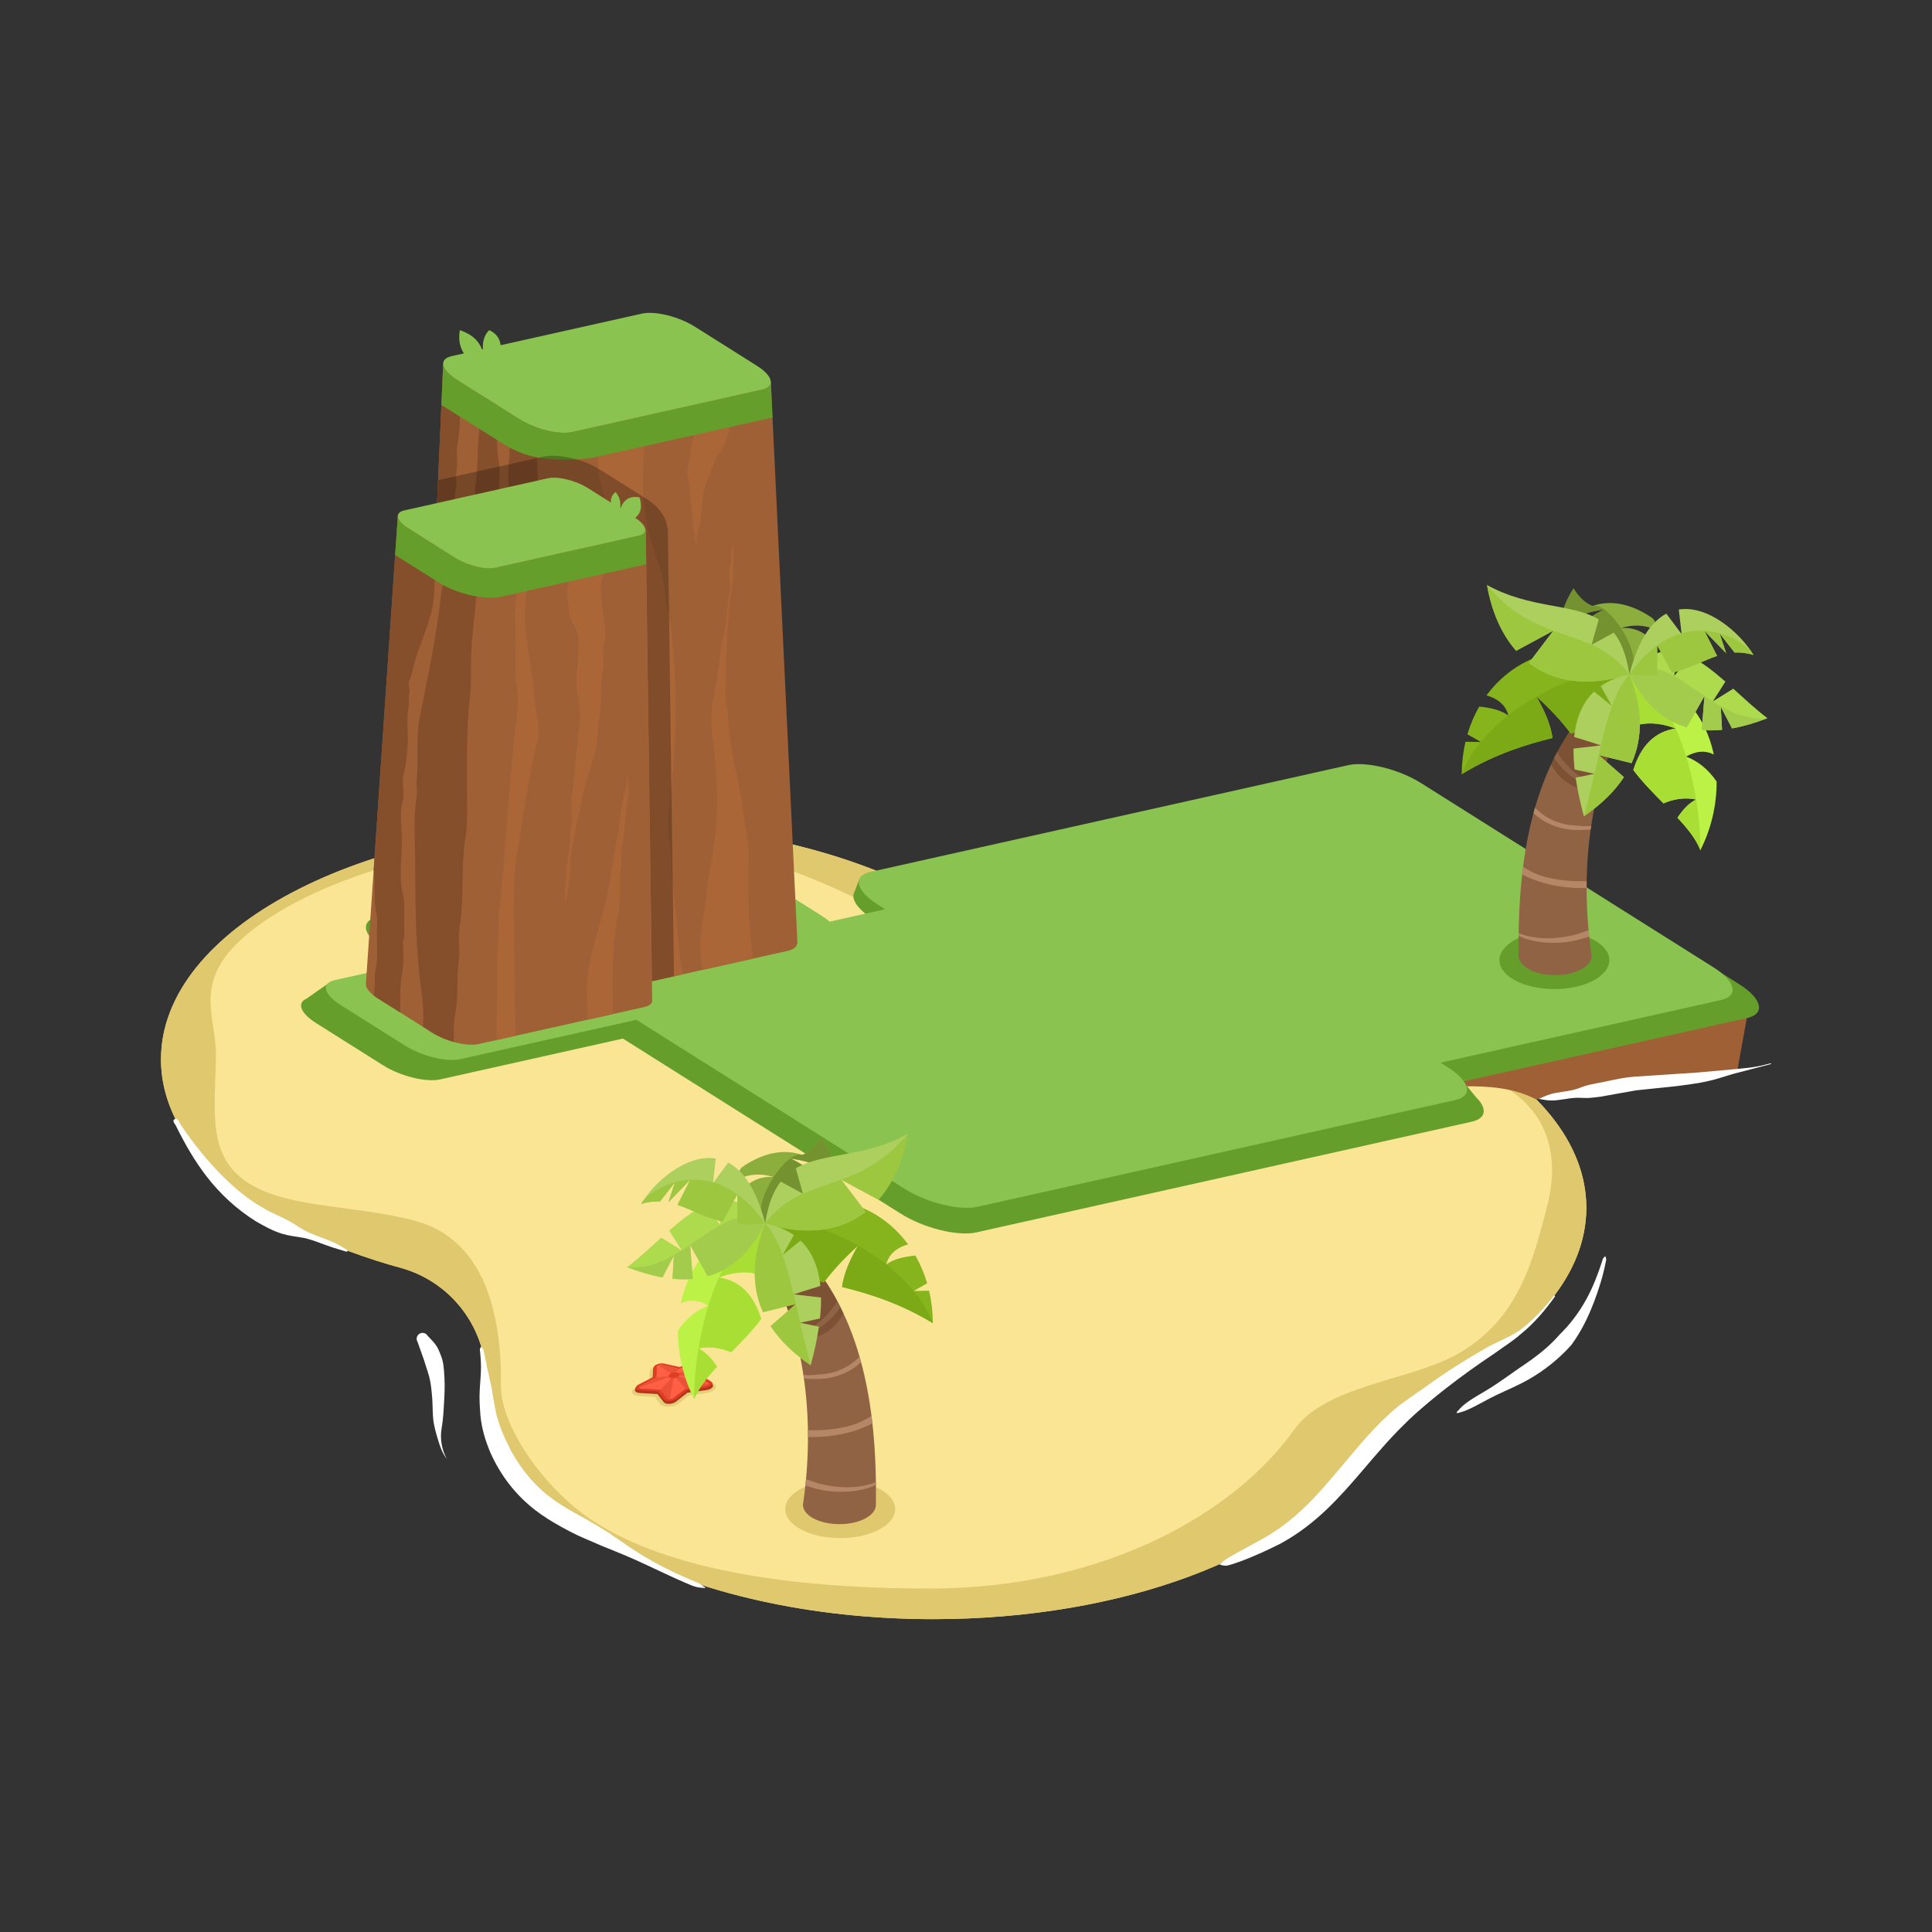 <?xml version="1.0" encoding="UTF-8" standalone="no"?><!DOCTYPE svg PUBLIC "-//W3C//DTD SVG 1.1//EN" "http://www.w3.org/Graphics/SVG/1.1/DTD/svg11.dtd"><svg width="100%" height="100%" viewBox="0 0 300 300" version="1.1" xmlns="http://www.w3.org/2000/svg" xmlns:xlink="http://www.w3.org/1999/xlink" xml:space="preserve" xmlns:serif="http://www.serif.com/" style="fill-rule:evenodd;clip-rule:evenodd;stroke-linejoin:round;stroke-miterlimit:2;"><rect x="0" y="0" width="300" height="300" fill="#333333" stroke="none"/><g id="_250" serif:id="250"><g id="_5" serif:id="5"><g><path d="M75.491,214.507c0.096,-8.139 -5.262,-15.338 -13.087,-17.583c-22.227,-6.049 -37.404,-18.313 -37.404,-32.433c-0,-20.212 31.101,-36.621 69.409,-36.621c23.145,-0 43.66,5.99 56.273,15.19c7.113,5.21 15.722,7.976 24.539,7.882c0.563,-0.01 1.128,-0.013 1.695,-0.013c38.308,-0 69.409,16.409 69.409,36.621c-0,10.071 -7.722,19.198 -20.208,25.821c-6.507,3.445 -12.128,8.351 -16.421,14.333c-9.828,13.891 -35.156,23.717 -64.799,23.717c-38.307,-0 -69.408,-16.41 -69.408,-36.622c-0,-0.097 0,-0.194 0.002,-0.292Z" style="fill:#f9e594;"/><path d="M75.491,214.507c0.096,-8.139 -5.262,-15.338 -13.087,-17.583c-22.227,-6.049 -37.404,-18.313 -37.404,-32.433c-0,-20.212 31.101,-36.621 69.409,-36.621c23.145,-0 43.66,5.99 56.273,15.19c7.113,5.21 15.722,7.976 24.539,7.882c0.563,-0.01 1.128,-0.013 1.695,-0.013c38.308,-0 69.409,16.409 69.409,36.621c-0,10.071 -7.722,19.198 -20.208,25.821c-6.507,3.445 -12.128,8.351 -16.421,14.333c-9.828,13.891 -35.156,23.717 -64.799,23.717c-38.307,-0 -69.408,-16.41 -69.408,-36.622c-0,-0.097 0,-0.194 0.002,-0.292Zm2.287,0.459c-0.001,0.067 -0.002,0.134 -0.002,0.201c0,6.311 6.473,15.392 13.048,20.124c11.814,8.501 32.059,11.38 53.551,11.38c27.238,-0 47.544,-11.904 56.575,-24.668c0.008,-0.011 0.016,-0.023 0.024,-0.034c4.847,-6.752 17.504,-7.556 24.846,-11.443c10.097,-5.356 12.269,-15.106 14.36,-22.976c1.653,-6.219 1.241,-13.281 -5.334,-18.012c-11.814,-8.502 -36.438,-12.465 -57.93,-12.465c-0.53,-0 -1.058,0.003 -1.585,0.013c-0.015,-0 -0.03,0 -0.045,0c-10.144,0.108 -20.051,-3.074 -28.225,-9.062c-11.79,-8.599 -31.292,-18.142 -52.928,-18.142c-21.492,-0 -42.441,5.308 -54.165,13.934c-10.799,7.945 -6.361,13.717 -6.436,20.028c-0.092,7.693 -1.323,14.61 3.702,18.882c5.989,5.09 17.301,4.141 27.426,6.897c0.027,0.007 0.054,0.015 0.081,0.022c10.485,3.008 13.165,14.395 13.037,25.302l-0,0.019Z" style="fill:#dfc86d;"/></g><g><path d="M109.425,213.964l0.721,-1.352c0.166,-0.313 0.006,-0.608 -0.42,-0.771c-0.425,-0.163 -1.048,-0.167 -1.624,-0.011l-2.491,0.675l-2.148,-0.476c-0.497,-0.11 -1.139,-0.051 -1.673,0.153c-0.535,0.204 -0.878,0.521 -0.895,0.827l-0.074,1.324l-2.049,1.058c-0.474,0.245 -0.71,0.576 -0.614,0.865c0.095,0.289 0.505,0.489 1.071,0.522l2.445,0.144l0.882,1.129c0.204,0.262 0.7,0.408 1.293,0.383c0.593,-0.026 1.19,-0.219 1.557,-0.505l1.585,-1.235l2.594,-0.36c0.601,-0.083 1.142,-0.324 1.414,-0.629c0.272,-0.305 0.23,-0.624 -0.109,-0.834l-1.465,-0.907Zm0.013,1.531l-3.025,0.419c-0.175,0.024 -0.339,0.087 -0.446,0.17l-1.848,1.44l-1.028,-1.316c-0.06,-0.077 -0.19,-0.126 -0.355,-0.136l-2.85,-0.167l2.389,-1.234c0.138,-0.071 0.221,-0.164 0.226,-0.254l0.087,-1.543l2.505,0.554c0.145,0.032 0.326,0.025 0.495,-0.021l2.903,-0.787l-0.841,1.576c-0.048,0.092 -0.019,0.18 0.08,0.241l1.708,1.058Zm-4.352,-2.806c-0.007,0.005 -0.013,0.01 -0.019,0.015l-0.002,-0.001c0.007,-0.005 0.014,-0.009 0.021,-0.014Z" style="fill:#e5d079;"/><path d="M101.424,212.638c-0.006,0.021 -0.009,0.042 -0.01,0.062c-0,0 -0.084,1.497 -0.084,1.497l-2.594,1.199l-0.124,0.386l-0.001,0.002c-0.019,0.06 -0.02,0.12 -0.001,0.178c0.062,0.189 0.332,0.321 0.703,0.343l2.765,0.162l0.997,1.277c0.134,0.172 0.46,0.268 0.849,0.251c0.39,-0.017 0.782,-0.144 1.023,-0.331l1.792,-1.397l2.933,-0.407c0.394,-0.055 0.75,-0.213 0.929,-0.413c0.095,-0.107 0.132,-0.218 0.111,-0.318c-0.006,-0.019 -0.012,-0.038 -0.019,-0.057l-0.116,-0.354l-1.705,-0.844l0.816,-1.529c0.044,-0.083 0.053,-0.165 0.029,-0.24c-0.002,-0.006 -0.124,-0.348 -0.124,-0.348l-4.064,0.838l-4.036,-0.29l-0.069,0.333Z" style="fill:#b6341e;"/><path d="M109.582,212.02c0.107,-0.201 0.003,-0.391 -0.27,-0.495c-0.274,-0.105 -0.674,-0.108 -1.045,-0.007c0,-0 -2.756,0.746 -2.756,0.746l-2.378,-0.526c-0.32,-0.071 -0.732,-0.033 -1.075,0.098c-0.344,0.131 -0.565,0.335 -0.576,0.532c0,0 -0.082,1.465 -0.082,1.465l-2.268,1.171c-0.304,0.157 -0.456,0.371 -0.395,0.556c0.062,0.186 0.326,0.315 0.689,0.336c0,0 2.706,0.159 2.706,0.159l0.976,1.25c0.132,0.168 0.45,0.262 0.832,0.246c0.381,-0.017 0.765,-0.141 1.001,-0.325c-0,0 1.754,-1.367 1.754,-1.367l2.871,-0.398c0.386,-0.054 0.735,-0.209 0.909,-0.404c0.175,-0.196 0.148,-0.402 -0.07,-0.537c-0,0 -1.622,-1.004 -1.622,-1.004l0.799,-1.496Zm-0.501,-0.012l-0.867,1.624l1.761,1.09c0.11,0.068 0.124,0.173 0.035,0.272c-0.088,0.099 -0.265,0.178 -0.461,0.205l-3.117,0.432l-1.904,1.484c-0.12,0.094 -0.314,0.157 -0.508,0.165c-0.193,0.008 -0.355,-0.039 -0.421,-0.125l-1.06,-1.357l-2.938,-0.172c-0.184,-0.011 -0.318,-0.076 -0.349,-0.17c-0.031,-0.094 0.046,-0.203 0.2,-0.282l2.462,-1.271l0.089,-1.591c0.006,-0.1 0.118,-0.203 0.292,-0.27c0.174,-0.066 0.384,-0.085 0.546,-0.05l2.581,0.572l2.992,-0.811c0.188,-0.051 0.391,-0.049 0.53,0.004c0.139,0.053 0.191,0.149 0.137,0.251Z" style="fill:#df3e22;"/><path d="M109.081,212.008c0.054,-0.102 0.002,-0.198 -0.137,-0.251c-0.139,-0.053 -0.342,-0.055 -0.53,-0.004l-2.992,0.811l-2.581,-0.572c-0.162,-0.035 -0.372,-0.016 -0.546,0.05c-0.174,0.067 -0.286,0.17 -0.292,0.27l-0.089,1.591l-2.462,1.271c-0.154,0.079 -0.231,0.188 -0.2,0.282c0.031,0.094 0.165,0.159 0.349,0.17l2.938,0.172l1.06,1.357c0.066,0.086 0.228,0.133 0.421,0.125c0.194,-0.008 0.388,-0.071 0.508,-0.165l1.904,-1.484l3.117,-0.432c0.196,-0.027 0.373,-0.106 0.461,-0.205c0.089,-0.099 0.075,-0.204 -0.035,-0.272l-1.761,-1.09l0.867,-1.624Z" style="fill:#ff6045;"/><path d="M108.214,213.632l0.867,-1.624c0.054,-0.102 0.002,-0.198 -0.137,-0.251l-4.287,1.806l3.557,0.069Zm-3.557,-0.069l0.765,-0.999l-2.581,-0.572c-0.162,-0.035 -0.372,-0.016 -0.546,0.05l2.362,1.521Zm-0,0l-2.743,0.34l-2.462,1.271c-0.154,0.079 -0.231,0.188 -0.2,0.282l5.405,-1.893Zm-0,0l-2.118,2.235l1.06,1.357c0.066,0.086 0.228,0.133 0.421,0.125l0.637,-3.717Zm-0,0l1.775,2.068l3.117,-0.432c0.196,-0.027 0.373,-0.106 0.461,-0.205l-5.353,-1.431Z" style="fill:#eb5137;"/><path d="M105.279,213.17c-0.333,-0.127 -0.872,-0.06 -1.204,0.149c-0.331,0.209 -0.33,0.482 0.003,0.609c0.333,0.128 0.872,0.061 1.204,-0.148c0.331,-0.209 0.33,-0.482 -0.003,-0.61Z" style="fill:#df3e22;"/></g><g><path d="M238.514,170.708l31.255,-4.438l1.467,-8.162l-0.489,-1.128l-46.3,11.246l2.746,0.451c3.964,-0.038 7.851,0.215 11.321,2.031Z" style="fill:#9f6036;"/><path d="M230.036,171.407c0.772,1.295 0.302,2.365 -1.512,2.771l-76.91,17.185c-2.907,0.649 -8.17,-0.653 -11.745,-2.906l-43.146,-27.187l-28.372,6.34c-2.196,0.49 -6.172,-0.493 -8.873,-2.195l-10.398,-6.553c-2.082,-1.312 -2.803,-2.67 -2.019,-3.448c0.135,-0.134 0.314,-0.25 0.538,-0.346l3.195,-2.241l1.828,1.067l12.758,-2.851l-5.477,-3.451c-2.883,-1.817 -3.795,-3.701 -2.516,-4.703c0.102,-0.079 0.216,-0.153 0.345,-0.221l2.963,-1.897l0.978,0.896l39.267,-8.774c2.907,-0.65 8.17,0.652 11.745,2.905l13.766,8.674c0.529,0.334 0.992,0.67 1.387,1.002l8.934,-1.996l-1.182,-0.745c-2.551,-1.607 -3.558,-3.267 -2.87,-4.322l0.75,-1.969l1.409,0.92l76.409,-17.072c2.907,-0.65 8.17,0.652 11.746,2.905l47.028,29.634c3.575,2.253 4.118,4.609 1.211,5.259l-45.143,10.086l0.761,0.479l0.718,-0.215l1.593,1.939c0.358,0.353 0.637,0.699 0.834,1.03Z" style="fill:#669e2c;"/><path d="M98.82,158.353l-27.376,6.117c-2.119,0.474 -5.955,-0.475 -8.561,-2.117l-10.033,-6.323c-2.606,-1.642 -3.002,-3.36 -0.883,-3.833l16.61,-3.711l-5.284,-3.33c-3.45,-2.174 -3.974,-4.448 -1.169,-5.075l40.765,-9.108c2.804,-0.627 7.882,0.629 11.332,2.803l13.282,8.37c0.511,0.322 0.958,0.646 1.339,0.966l8.62,-1.926l-1.141,-0.718c-3.45,-2.174 -3.973,-4.448 -1.169,-5.075l74.209,-16.581c2.804,-0.626 7.882,0.63 11.332,2.804l45.376,28.592c3.45,2.174 3.974,4.448 1.169,5.075l-43.557,9.732l1.14,0.718c3.45,2.174 3.974,4.448 1.169,5.075l-74.208,16.581c-2.805,0.626 -7.883,-0.63 -11.332,-2.804l-41.63,-26.232Z" style="fill:#8bc350;"/></g><g><ellipse cx="241.364" cy="149.086" rx="8.534" ry="4.503" style="fill:#669e2c;"/><g><path d="M235.821,148.436c-0.241,-16.312 2.519,-30.849 12.932,-40.865l4.174,2.36c-5.583,11.095 -7.84,23.647 -5.846,38.057c0.042,0.146 0.063,0.296 0.063,0.448c0,1.648 -2.536,2.987 -5.661,2.987c-3.125,-0 -5.662,-1.339 -5.662,-2.987Z" style="fill:#906344;"/><path d="M246.376,136.841c-0.006,0.348 -0.009,0.698 -0.009,1.048c-1.083,0.036 -2.199,-0.012 -3.266,-0.134c-2.331,-0.264 -4.672,-0.877 -6.739,-1.986c0.044,-0.392 0.091,-0.782 0.14,-1.171c0.703,0.469 1.456,0.871 2.265,1.187c1.475,0.577 3.115,0.823 4.682,0.975c0.688,0.067 1.367,0.069 2.057,0.072c0.292,0.002 0.583,0.013 0.87,0.009Z" style="fill:#b58767;"/><path d="M248.318,122.169c-0.043,0.167 -0.086,0.334 -0.127,0.502c-0.673,-0.177 -1.334,-0.405 -1.926,-0.72c-1.086,-0.577 -2.112,-1.212 -3.036,-2.024c-0.747,-0.656 -1.362,-1.411 -1.894,-2.221c0.152,-0.305 0.308,-0.607 0.468,-0.906c1.016,1.66 2.373,3.092 4.108,4.15c0.719,0.438 1.54,1.01 2.407,1.219Z" style="fill:#b58767;"/><path d="M250.449,115.52c-0.123,0.318 -0.243,0.638 -0.361,0.959c-0.332,-0.089 -0.659,-0.194 -0.982,-0.312c-1.968,-0.724 -3.548,-2.015 -4.635,-3.659c0.205,-0.285 0.414,-0.567 0.628,-0.847c0.794,1.015 1.778,1.86 2.858,2.595c0.709,0.483 1.648,1.062 2.492,1.264Z" style="fill:#b58767;"/><path d="M247.081,128.243c-0.028,0.182 -0.055,0.365 -0.08,0.547c-0.516,0.081 -1.06,0.077 -1.466,0.085c-0.223,0.004 -0.945,0.01 -1.247,-0.007c-2.21,-0.121 -4.539,-1.043 -6.168,-2.605c0.077,-0.287 0.157,-0.573 0.24,-0.858c1.531,1.633 3.776,2.641 6.011,2.759c0.732,0.038 1.799,0.223 2.71,0.079Z" style="fill:#b58767;"/><path d="M246.672,144.44c0.03,0.329 0.063,0.658 0.098,0.988c-1.209,0.397 -2.429,0.733 -3.702,0.879c-1.99,0.227 -4.25,0.079 -6.171,-0.534c-0.364,-0.116 -0.726,-0.276 -1.084,-0.457c0.001,-0.137 0.003,-0.275 0.005,-0.412c2.647,1.038 5.641,0.963 8.377,0.324c0.748,-0.174 1.445,-0.4 2.163,-0.671c0.1,-0.038 0.206,-0.076 0.314,-0.117Z" style="fill:#b58767;"/><path d="M240.852,118.703c1.929,-4.127 4.509,-7.869 7.901,-11.132l4.174,2.36c-2.09,4.153 -3.714,8.511 -4.823,13.094c-3.259,-0.245 -5.839,-1.622 -7.252,-4.322Z" style="fill:#6b4124;fill-opacity:0.5;"/></g><g><g><path d="M266.116,117.17c-1.344,-6.441 -5.757,-11.691 -13.105,-12.436c-2.386,3.648 -2.781,6.804 -2.054,9.626c2.807,-2.414 5.937,-2.474 9.246,-1.237c-3.331,0.493 -5.442,2.76 -6.578,6.446c1.375,1.835 3.057,3.539 4.682,5.179c1.654,-0.716 3.339,-0.953 5.064,-0.604c-1.111,0.563 -2.054,1.562 -2.892,2.837c1.586,1.693 2.915,3.348 3.552,5.043c1.714,-3.37 2.549,-7.088 2.524,-10.668c-1.373,-2.004 -2.978,-3.198 -4.731,-3.874c1.557,-0.888 2.988,-0.992 4.292,-0.312Z" style="fill:#bcf146;"/><path d="M263.371,124.144c-1.111,0.563 -2.054,1.562 -2.892,2.837c1.586,1.693 2.915,3.348 3.552,5.043c0.02,-2.34 -0.198,-5.066 -0.66,-7.88Zm0,-0c-0.616,-3.754 -1.667,-7.665 -3.168,-11.021c-3.331,0.493 -5.442,2.76 -6.578,6.446c1.375,1.835 3.057,3.539 4.682,5.179c1.654,-0.716 3.339,-0.953 5.064,-0.604Zm-3.168,-11.021c-1.766,-3.946 -4.154,-7.127 -7.192,-8.389c-2.386,3.648 -2.781,6.804 -2.054,9.626c2.807,-2.414 5.937,-2.474 9.246,-1.237Z" style="fill:#a9de35;"/></g><g><path d="M241.082,114.59c-3.988,1.004 -8.79,2.406 -14.111,5.626c0.018,-1.786 0.223,-3.467 0.588,-5.035l2.387,0.034l-2.085,-1.188c0.458,-1.564 1.078,-3.004 1.83,-4.311c1.752,0.177 3.351,0.532 4.53,1.378c-0.507,-1.904 -1.979,-2.685 -3.395,-3.119c5.452,-7.415 15.494,-9.336 22.185,-3.241c-0.17,6.489 -3.572,7.77 -9.109,9.158c-1.556,-2.076 -3.354,-3.96 -5.311,-5.716c1.158,2.037 2.152,4.124 2.491,6.414Z" style="fill:#85b41c;"/><path d="M238.591,108.176c1.158,2.037 2.152,4.124 2.491,6.414c-3.988,1.004 -8.79,2.406 -14.111,5.626c1.847,-4.924 6.569,-9.179 11.62,-12.04Zm5.311,5.716c-1.556,-2.076 -3.354,-3.96 -5.311,-5.716c5.524,-3.129 11.441,-4.592 14.42,-3.442c-0.17,6.489 -3.572,7.77 -9.109,9.158Z" style="fill:#7ca916;"/></g><g><path d="M242.407,98.046c-0.249,-2.221 0.488,-4.442 1.93,-6.662c0.751,1.202 1.647,2.214 2.932,2.715c2.55,-0.92 5.772,-0.534 9.215,1.808c0.533,0.362 0.7,1.041 0.603,1.881c-1.747,-0.783 -3.537,-0.835 -5.364,-0.264c1.792,-0.139 3.443,0.427 4.887,2.026c-0.731,1.846 -2.158,3.915 -3.599,5.184c-4.744,-0.705 -8.796,-2.492 -10.041,-4.438c1.696,-2.759 3.752,-4.638 6.162,-5.653c-2.697,0.364 -5.189,1.075 -6.725,3.403Z" style="fill:#8bae3d;"/><path d="M249.132,94.643c2.721,1.977 6.03,8.197 3.879,10.091c-4.744,-0.705 -8.796,-2.492 -10.041,-4.438c1.696,-2.759 3.752,-4.638 6.162,-5.653Zm-6.725,3.403c-0.249,-2.221 0.488,-4.442 1.93,-6.662c0.751,1.202 1.647,2.214 2.932,2.715c0.517,-0.186 1.171,0.042 1.863,0.544c-2.697,0.364 -5.189,1.075 -6.725,3.403Z" style="fill:#749230;"/></g><g><path d="M250.601,98.235c1.13,1.462 1.959,3.521 2.41,6.499c-6.798,2.079 -11.95,1.031 -15.598,-1.804l3.79,-4.996l-5.776,3.12c-2.369,-2.699 -3.854,-6.309 -4.521,-10.208c6.691,3.688 13.095,2.819 17.347,5.326l-1.107,3.944l3.455,-1.881Z" style="fill:#accf5e;"/><path d="M241.203,97.934c2.059,0.754 4.061,1.332 5.943,2.182c2.14,0.967 4.126,2.286 5.865,4.618c-6.798,2.079 -11.95,1.031 -15.598,-1.804l3.79,-4.996Zm0,0l-5.776,3.12c-2.369,-2.699 -3.854,-6.309 -4.521,-10.208c3.405,4.147 6.928,5.854 10.297,7.088Z" style="fill:#9dc73f;"/></g><g><path d="M269.146,106.937c1.752,1.584 3.515,3.233 5.3,4.583c-1.905,0.738 -3.74,1.278 -5.493,1.588l-1.756,-3.369l0.205,3.585c-1.088,0.109 -2.14,0.12 -3.156,0.025l0.427,-5.279l-2.74,4.859c-3.59,-0.998 -6.616,-3.582 -8.922,-8.195c2.5,-3.127 4.951,-3.959 7.385,-3.481l-0.415,3.677l2.513,-2.962c1.808,0.857 3.613,2.285 5.426,3.875l-1.956,3.07l3.182,-1.976Z" style="fill:#aeda4d;"/><path d="M261.933,112.929c-3.59,-0.998 -6.616,-3.582 -8.922,-8.195c3.671,-2.679 7.417,0.48 11.662,3.336l-2.74,4.859Zm2.74,-4.859c2.966,1.996 6.176,3.844 9.773,3.45c-1.905,0.738 -3.74,1.278 -5.493,1.588l-1.756,-3.369l0.205,3.585c-1.088,0.109 -2.14,0.12 -3.156,0.025l0.427,-5.279Z" style="fill:#a4cc4c;"/></g><g><path d="M260.681,94.643c4.588,-0.727 9.563,3.677 11.607,7.057c-1.073,-0.315 -2.042,-0.42 -2.952,-0.379l-2.303,-2.947l1,3.058l-3.391,-3.498l1.986,3.918c-2.156,0.711 -4.232,1.948 -6.998,2.617l-2.3,-4.26l0,4.647c-1.278,0.121 -2.701,0.104 -4.319,-0.122c1.362,-5.381 3.433,-8.237 5.74,-9.448l2.371,3.175l-0.441,-3.818Z" style="fill:#accf5e;"/><path d="M257.33,100.209l0,4.647c-1.278,0.121 -2.701,0.104 -4.319,-0.122c1.4,-2.001 2.858,-3.473 4.319,-4.525Zm0,0c2.528,-1.819 5.065,-2.382 7.321,-2.259l1.977,3.902c-2.156,0.711 -4.232,1.948 -6.998,2.617l-2.3,-4.26Zm7.329,-2.258c3.804,0.211 6.81,2.373 7.629,3.749c-1.073,-0.315 -2.042,-0.42 -2.952,-0.379l-2.303,-2.947l1,3.058l-3.374,-3.481Z" style="fill:#9dc73f;"/></g><g><path d="M252.164,120.67c-1.428,2.181 -3.488,4.212 -6.215,6.083c-0.586,-2.141 -1.015,-4.142 -1.283,-5.997l2.912,-0.596l-3.073,-0.672c-0.123,-1.147 -0.179,-2.233 -0.166,-3.256l4.313,-0.489l-4.213,-1.308c0.308,-2.998 1.319,-5.363 3.086,-7.046l2.766,2.234l-1.732,-3.079c1.211,-0.85 2.691,-1.457 4.452,-1.81c2.008,5.046 2.19,9.654 0.339,13.775l-5.105,-1.266l3.919,3.427Z" style="fill:#accf5e;"/><path d="M248.245,117.243l3.919,3.427c-1.428,2.181 -3.488,4.212 -6.215,6.083c0.927,-3.402 1.629,-6.608 2.296,-9.51Zm5.105,1.266l-5.105,-1.266c1.271,-5.523 2.419,-9.944 4.766,-12.509c2.008,5.046 2.19,9.654 0.339,13.775Z" style="fill:#9dc73f;"/></g></g></g><g><path d="M123.818,146.279c0.018,0.643 -0.477,1.143 -1.513,1.375l-23.343,5.215l-27.073,-4.154l-4.433,-2.793c-1.842,-1.161 -2.69,-2.355 -2.456,-3.206l3.827,-86.343l50.863,2.857c-0,0 4.127,87.034 4.128,87.049Z" style="fill:#9f6036;"/><path d="M105.951,151.308l-4.812,1.075c-0.022,-0.265 -0.056,-0.527 -0.108,-0.784c-0.49,-2.451 0.183,-5.102 -0.229,-7.576c-0.351,-2.103 -0.309,-4.309 -0.574,-6.427c-0.307,-2.453 0.234,-5.015 -0.115,-7.461c-0.372,-2.605 -0.132,-5.3 -0.459,-7.92c-0.496,-3.966 -0.749,-7.949 -1.148,-11.938c-0.459,-4.59 -1.192,-9.099 -1.951,-13.659c-0.595,-3.568 -0.615,-7.228 -1.263,-10.789c-0.513,-2.821 -1.208,-5.648 -1.492,-8.494c-0.124,-1.243 -0.666,-2.436 -0.804,-3.673c-0.255,-2.294 0.139,-4.737 0.345,-7.002c0.27,-2.97 0.492,-5.902 0.555,-8.879l7.741,0.435c-0.852,2.382 -1.037,4.836 -1.295,7.411c-0.458,4.581 -0.739,9.304 -0.229,13.889c0.273,2.457 1.197,5.373 2.066,7.69c0.63,1.681 0.952,3.744 1.148,5.51c0.192,1.728 0.726,3.433 0.918,5.165c1.011,9.101 0.791,18.464 -0.344,27.548c-0.26,2.077 -0.108,4.631 0.229,6.657c0.257,1.539 0.009,3.16 0.23,4.706c0.429,3.006 0.614,6.144 0.918,9.183c0.179,1.791 0.428,3.561 0.673,5.333Zm10.917,-2.44l-7.718,1.725c-0.029,-0.124 -0.057,-0.248 -0.084,-0.371c-0.857,-3.858 0.194,-7.221 0.574,-11.02c0.307,-3.07 0.994,-6.12 1.377,-9.182c0.691,-5.528 0.225,-10.94 -0.459,-16.414c-0.295,-2.362 0.123,-4.976 0.574,-7.231c0.528,-2.638 0.623,-5.362 1.263,-7.92c0.562,-2.249 0.458,-4.704 0.918,-7.002c0.206,-1.03 -0.206,-2.184 -0,-3.214c0.236,-1.182 0.222,-2.373 0.459,-3.558c0.081,-0.404 0.115,-0.848 0.115,-1.263l-0,2.296c-0,1.776 0.02,3.645 -0.23,5.395c-0.619,4.336 -0.918,8.661 -0.918,13.085c-0,1.504 -0.295,3.349 -0,4.821c0.347,1.734 0.377,3.623 0.574,5.395c0.294,2.648 0.969,5.303 1.492,7.92c0.544,2.72 0.718,5.425 1.263,8.149c0.366,1.833 0.114,3.983 0.114,5.854c0,3.349 0.091,6.898 0.459,10.216c0.086,0.772 0.157,1.545 0.227,2.319Zm-8.543,-90.276l6.096,0.342c-0.144,1.25 -0.363,2.507 -0.534,3.709c-0.269,1.882 -0.579,3.691 -1.033,5.509c-0.338,1.352 -1.526,2.396 -1.952,3.673c-0.541,1.624 -1.494,3.234 -1.721,5.051c-0.215,1.721 -0.265,3.471 -0.689,5.165c-0.148,0.591 -0.344,1.344 -0.344,1.951c-0,0.309 -0.115,0.919 -0.115,0.919c-0,-0 0.045,-0.464 -0,-0.689c-0.113,-0.566 -0.093,-1.175 -0.23,-1.722c-0.392,-1.57 -0.254,-3.338 -0.574,-4.935c-0.179,-0.898 -0.008,-1.869 -0.229,-2.755c-0.128,-0.511 -0.42,-1.496 -0.23,-2.066c0.253,-0.757 0.359,-1.724 0.459,-2.525c0.284,-2.272 1.033,-4.461 1.033,-6.773c0,-1.518 -0.101,-3.298 0.063,-4.854Z" style="fill:#ab6638;"/><path d="M67.387,145.878c-1.794,-1.147 -2.618,-2.322 -2.387,-3.162l3.827,-86.343l2.476,0.14l-0,2.686c-0,3.108 0.371,6.522 -0.23,9.527c-0.304,1.52 0.076,3.179 -0.229,4.706c-0.14,0.699 0.139,1.482 -0,2.181c-0.552,2.758 -0.122,5.765 -0.804,8.494c-1.215,4.861 -1.19,10.156 -2.41,15.037c-0.211,0.841 -0,1.997 -0,2.869c-0,2.224 0.021,4.316 0.483,6.387c0.817,-4.287 2.131,-8.568 3.075,-12.815c0.303,-1.364 0.836,-2.755 1.033,-4.132c0.546,-3.821 0.943,-7.633 1.492,-11.478c0.22,-1.541 -0.105,-3.166 0.115,-4.706c0.396,-2.77 0.294,-5.586 0.574,-8.379c0.338,-3.378 0.557,-6.768 0.645,-10.167l2.433,0.136c-0.324,3.28 -0.323,6.583 -0.323,9.916c-0,1.669 0.022,3.557 0.344,5.165c0.224,1.123 -0,2.53 -0,3.673c-0,3.384 -0.265,6.721 -0.918,9.986c-0.495,2.471 -1.575,4.89 -2.066,7.346c-0.195,0.974 -0.835,1.878 -1.034,2.87c-0.848,4.245 -2.616,8.354 -3.328,12.626c-0.559,3.353 -0.804,6.785 -0.804,10.33c0,7.693 0.636,15.127 1.722,22.727c0.323,2.258 0.351,4.611 0.459,6.887c0.002,0.036 0.004,0.073 0.006,0.109l-4.082,-2.572c-0.023,-0.015 -0.046,-0.029 -0.069,-0.044Zm11.937,-88.915l3.572,0.201l-0,2.724c-0,5.944 0.688,11.831 0.688,17.791c0,3.366 0.14,6.778 -0.229,10.101c-0.13,1.169 -0.594,2.288 -0.804,3.444c-0.712,3.917 -1.392,7.978 -1.721,11.937c-0.848,10.171 -1.339,20.351 -2.067,30.532c-0.38,5.328 -0.078,10.727 -0.012,16.075l-0.909,-0.139c0.008,-0.806 0.003,-1.607 0.003,-2.392c0,-5.37 0.351,-11.1 -0.688,-16.299c-0.231,-1.154 0.079,-2.395 -0.115,-3.558c-0.37,-2.22 -0.255,-4.54 -0.574,-6.772c-0.287,-2.008 -0,-4.287 -0,-6.313c-0,-6.381 1.284,-12.318 2.181,-18.595c0.277,-1.938 0.296,-3.912 0.574,-5.854c0.25,-1.753 -0,-3.74 -0,-5.509c-0,-3.013 0.141,-6.097 -0.23,-9.068c-0.21,-1.684 0.115,-3.484 0.115,-5.165c-0,-4.382 0.167,-8.792 0.216,-13.141Z" style="fill:#854f2b;"/><path d="M92.124,71.054c-3.94,0.626 -8.459,0.309 -10.922,-0.625c-1.083,-0.411 -2.122,-0.911 -3.044,-1.492l-9.619,-6.062l0.285,-6.421c-0.003,0.71 0.733,1.629 2.155,2.525l9.63,6.069c2.501,1.576 6.183,2.486 8.217,2.032l29.556,-6.604c0.927,-0.207 1.352,-0.663 1.304,-1.246l0.004,0l0.264,5.586c-0.182,0.054 -0.372,0.102 -0.57,0.147l-27.26,6.091Z" style="fill:#669e2c;"/><path d="M101.23,152.363l-0.961,-70.151l-0.07,-0.004c-0.055,-0.523 -0.608,-1.179 -1.623,-1.819l-7.275,-4.584c-1.89,-1.19 -4.671,-1.878 -6.207,-1.535l-17.231,3.85l0.158,-3.557l16.324,-3.647c2.164,-0.484 6.126,0.304 8.788,1.981l7.275,4.584c2.256,1.422 3.085,3.202 3.209,4.364l0.089,0.32c0,-0 0.749,54.672 0.951,69.432l-3.427,0.766Z" style="fill-opacity:0.25;"/><path d="M101.271,155.354c-0.006,0.466 -0.381,0.829 -1.143,0.999l-25.834,5.772c-1.777,0.397 -4.996,-0.399 -7.182,-1.776l-8.417,-5.304c-1.334,-0.841 -1.977,-1.704 -1.873,-2.34l4.957,-72.673l38.49,2.18c0,-0 1.002,73.125 1.002,73.142Z" style="fill:#9f6036;"/><g><path d="M89.422,81.597l5.534,0.314c-0.208,1.339 -0.463,2.669 -0.755,3.983c-0.302,1.36 -0.218,3.077 -0.803,4.247c-0.264,0.528 -0,1.924 -0,2.525c-0,2.57 0.991,4.989 0.344,7.576c-0.276,1.104 0.074,2.314 -0.115,3.443c-0.419,2.517 -0.152,5.163 -0.573,7.691c-0.322,1.932 -0.191,4.244 -0.804,6.083c-0.679,2.036 -1.423,4.244 -1.836,6.313c-0.492,2.455 -1.003,4.9 -1.493,7.346c-0.553,2.767 -0.248,5.746 -1.033,8.494c-0.104,0.364 -0.165,0.753 -0.198,1.158c-0.001,-2.855 0.119,-5.699 0.657,-8.389c0.278,-1.388 0.065,-2.849 0.345,-4.247c0.303,-1.514 -0.14,-3.181 0.115,-4.706c0.567,-3.406 0.579,-6.919 1.147,-10.331c0.264,-1.581 0.078,-3.628 -0.229,-5.165c-0.596,-2.976 0.43,-6.289 -0,-9.297c-0.15,-1.048 -0.838,-1.71 -1.148,-2.64c-0.303,-0.909 -0.271,-2.046 -0.459,-2.984c-0.35,-1.75 0.449,-3.49 0.689,-5.166c0.227,-1.592 0.144,-3.224 0.344,-4.82c0.06,-0.481 0.157,-0.956 0.271,-1.428Zm5.764,75.86l-3.88,0.867c-0.136,-2.399 -0.292,-4.968 0.026,-7.348c0.463,-3.477 1.678,-6.712 2.525,-10.101c0.902,-3.607 1.325,-7.543 2.066,-11.249c0.483,-2.417 0.481,-5 1.263,-7.346c0.074,-0.223 0.194,-2.181 0.344,-2.181l-0,1.263c-0,0.791 0.154,1.756 -0,2.525c-0.485,2.424 -0.44,4.954 -0.918,7.346c-0.24,1.197 0.011,2.47 -0.23,3.673c-0.432,2.159 0.088,4.496 -0.344,6.657c-1.032,5.158 -0.992,10.52 -0.852,15.894Zm-15.16,3.388l-2.87,0.641c-0.133,-2.56 0.058,-5.202 0.058,-7.756c-0,-2.722 -0.106,-5.471 0.229,-8.149c0.141,-1.131 -0.126,-2.311 0,-3.444c1.156,-10.403 1.575,-20.976 2.87,-31.335c0.18,-1.44 0.088,-3.168 -0.115,-4.591c-0.306,-2.143 -0.115,-4.483 -0.115,-6.658c0,-1.948 -0.215,-4.034 0,-5.968c0.361,-3.246 0.417,-6.492 0.689,-9.757c0.076,-0.909 0.229,-1.805 0.382,-2.699l2.194,0.125c-0.068,0.338 -0.136,0.619 -0.166,0.738c-0.451,1.804 -0.369,3.778 -0.574,5.624c-0.185,1.668 -0.712,3.287 -0.918,4.936c-0.492,3.939 0.175,7.708 0.804,11.478c0.342,2.056 0.396,4.156 0.688,6.198c0.192,1.341 0.689,3.099 0.345,4.476c-1.44,5.76 -2.241,11.72 -3.214,17.562c-0.835,5.01 -0.459,10.166 -0.459,15.266c-0,4.442 0.104,8.877 0.172,13.313Z" style="fill:#ab6638;"/><path d="M58.029,135.01l3.75,-54.978l6.737,0.382c-0.19,2.021 -0.378,4.035 -0.715,6.054c-0.462,2.778 -0.119,5.759 -0.803,8.494c-0.608,2.431 -1.603,4.695 -2.41,7.116c-0.386,1.158 -0.519,2.53 -1.033,3.559c-0.272,0.543 0.193,1.486 -0,2.066c-0.223,0.667 0.061,1.477 -0.115,2.181c-0.345,1.38 -0.115,3.141 -0.115,4.591c-0,1.94 -0.227,4.12 -0.689,5.969c-0.309,1.237 0.286,2.817 -0.114,4.017c-0.558,1.673 -0.115,4.248 -0.115,6.083c-0,2.536 -0.494,5.717 0.115,8.15c0.386,1.547 0.229,3.306 0.229,4.935c0,0.772 0.126,1.689 -0.115,2.411c-0.153,0.459 0,1.229 0,1.722c0,1.218 0.005,2.386 -0.229,3.558c-0.372,1.86 -0.204,3.94 -0.293,5.879l-3.419,-2.154c-0.248,-0.156 -0.472,-0.313 -0.671,-0.469c0.04,-0.362 0.085,-0.721 0.136,-1.075c0.122,-0.855 -0.095,-1.802 0.115,-2.64c0.477,-1.911 0.229,-4.183 0.229,-6.198c0,-0.773 0.185,-1.785 0,-2.526c-0.56,-2.241 -0.171,-4.697 -0.459,-7.001c-0.005,-0.042 -0.011,-0.084 -0.016,-0.126Z" style="fill:#854f2b;"/><path d="M70.117,80.504l4.922,0.279c-0.002,0.02 -0.004,0.041 -0.006,0.061c-0.237,2.364 -0.359,4.749 -0.574,7.116c-0.393,4.323 -0.992,8.64 -1.263,12.971c-0.152,2.44 0.04,4.918 -0.229,7.346c-0.521,4.688 -0.459,9.492 -0.459,14.233c-0,2.478 0.174,5.153 -0.23,7.575c-0.758,4.546 -0.161,9.343 -0.918,13.889c-0.287,1.718 0.131,3.555 -0.115,5.28c-0.392,2.745 -0.035,5.684 -0.574,8.379c-0.273,1.365 -0.188,2.768 -0.225,4.161c-1.17,-0.328 -2.355,-0.829 -3.334,-1.445l-1.439,-0.907c0.094,-1.684 0.07,-3.361 -0.167,-5.023c-0.944,-6.607 -1.033,-13.454 -1.033,-20.202c-0,-3.457 -0.335,-7.174 0.229,-10.56c0.143,-0.854 -0.095,-1.778 0,-2.64c0.346,-3.113 -0.152,-6.471 0.459,-9.526c1.276,-6.376 2.601,-12.614 3.329,-19.169c0.167,-1.504 0.767,-2.967 0.918,-4.477c0.248,-2.478 0.557,-4.885 0.709,-7.341Z" style="fill:#854f2b;"/></g><path d="M61.36,86.181l0.419,-6.149l0.007,0.001c-0.075,0.548 0.481,1.286 1.621,2.005l7.275,4.584c1.89,1.19 4.671,1.878 6.207,1.535l22.327,-4.989c0.71,-0.158 1.031,-0.51 0.983,-0.96l0.07,0.004l0.075,5.414c-0.042,0.01 -0.084,0.019 -0.126,0.029l-22.327,4.989c-2.376,0.531 -6.736,-0.291 -9.66,-2.133l-6.871,-4.33Z" style="fill:#669e2c;"/><path d="M107.904,50.729l9.63,6.068c2.501,1.576 2.881,3.225 0.848,3.679l-29.556,6.604c-2.034,0.454 -5.716,-0.456 -8.217,-2.032l-9.63,-6.069c-2.501,-1.576 -2.881,-3.224 -0.848,-3.679l29.557,-6.604c2.033,-0.454 5.715,0.457 8.216,2.033Zm-16.603,25.076l7.275,4.584c1.889,1.191 2.176,2.436 0.64,2.779l-22.327,4.989c-1.536,0.343 -4.317,-0.345 -6.207,-1.535l-7.275,-4.584c-1.889,-1.191 -2.176,-2.436 -0.64,-2.78l22.327,-4.988c1.536,-0.343 4.317,0.345 6.207,1.535Z" style="fill:#8bc350;"/><path d="M72.029,54.876c-0.725,-1.132 -0.836,-2.352 -0.625,-3.618c1.792,0.625 3.207,1.664 3.661,3.761c-0.23,-1.49 -0.072,-2.807 0.902,-3.761c1.171,0.544 1.839,1.479 1.806,2.959l-0.05,1.604l-5.717,0.633l0.023,-1.578Z" style="fill:#8bc350;"/><path d="M94.92,78.457c-0.2,-1.015 0.104,-1.638 0.674,-2.054c0.658,0.879 0.765,1.293 0.738,2.6c0.496,-1.421 1.463,-2.056 2.985,-1.765c0.388,1.415 0.386,2.716 -1.284,3.53l-3.113,-2.311Z" style="fill:#8bc350;"/></g><g><ellipse cx="130.465" cy="234.331" rx="8.534" ry="4.503" style="fill:#dfc86d;"/><g><path d="M136.008,233.68c0.242,-16.311 -2.519,-30.849 -12.931,-40.864l-4.175,2.359c5.584,11.096 7.84,23.647 5.846,38.058c-0.042,0.146 -0.063,0.295 -0.063,0.447c-0,1.649 2.537,2.988 5.661,2.988c3.125,-0 5.662,-1.339 5.662,-2.988Z" style="fill:#906344;"/><path d="M125.454,222.086c0.005,0.348 0.008,0.697 0.008,1.048c1.083,0.035 2.199,-0.013 3.267,-0.134c2.33,-0.265 4.671,-0.877 6.738,-1.986c-0.044,-0.392 -0.09,-0.783 -0.14,-1.172c-0.703,0.47 -1.456,0.872 -2.265,1.188c-1.475,0.577 -3.115,0.822 -4.682,0.975c-0.688,0.067 -1.366,0.069 -2.057,0.072c-0.292,0.001 -0.582,0.012 -0.869,0.009Z" style="fill:#b58767;"/><path d="M123.511,207.413c0.043,0.168 0.086,0.335 0.128,0.503c0.672,-0.178 1.333,-0.405 1.925,-0.72c1.087,-0.577 2.112,-1.212 3.036,-2.024c0.747,-0.657 1.362,-1.411 1.894,-2.222c-0.152,-0.304 -0.308,-0.606 -0.468,-0.906c-1.016,1.661 -2.373,3.093 -4.108,4.15c-0.719,0.439 -1.54,1.011 -2.407,1.219Z" style="fill:#b58767;"/><path d="M121.381,200.764c0.122,0.319 0.243,0.639 0.36,0.96c0.332,-0.089 0.659,-0.194 0.982,-0.313c1.969,-0.723 3.548,-2.015 4.636,-3.658c-0.206,-0.285 -0.415,-0.567 -0.629,-0.847c-0.794,1.015 -1.778,1.859 -2.858,2.595c-0.709,0.482 -1.647,1.062 -2.491,1.263Z" style="fill:#b58767;"/><path d="M124.748,213.488c0.028,0.182 0.055,0.364 0.081,0.547c0.515,0.081 1.059,0.077 1.465,0.084c0.224,0.004 0.945,0.01 1.247,-0.006c2.21,-0.121 4.539,-1.043 6.168,-2.605c-0.077,-0.288 -0.157,-0.574 -0.239,-0.859c-1.531,1.634 -3.777,2.642 -6.012,2.759c-0.732,0.039 -1.798,0.224 -2.71,0.08Z" style="fill:#b58767;"/><path d="M125.157,229.685c-0.03,0.328 -0.063,0.658 -0.097,0.988c1.208,0.396 2.428,0.732 3.701,0.878c1.99,0.228 4.25,0.08 6.171,-0.533c0.364,-0.117 0.727,-0.277 1.084,-0.457c-0.001,-0.137 -0.003,-0.275 -0.005,-0.412c-2.647,1.038 -5.641,0.962 -8.377,0.324c-0.748,-0.174 -1.445,-0.4 -2.163,-0.672c-0.1,-0.037 -0.206,-0.075 -0.314,-0.116Z" style="fill:#b58767;"/><path d="M130.977,203.948c-1.929,-4.127 -4.508,-7.87 -7.9,-11.132l-4.175,2.359c2.09,4.154 3.714,8.512 4.823,13.095c3.259,-0.245 5.839,-1.622 7.252,-4.322Z" style="fill:#6b4124;fill-opacity:0.5;"/></g><g><g><path d="M105.713,202.414c1.344,-6.441 5.757,-11.691 13.105,-12.435c2.386,3.647 2.782,6.804 2.054,9.626c-2.807,-2.414 -5.937,-2.474 -9.246,-1.237c3.331,0.493 5.442,2.76 6.578,6.446c-1.375,1.835 -3.057,3.539 -4.682,5.179c-1.653,-0.716 -3.339,-0.954 -5.064,-0.605c1.111,0.563 2.055,1.563 2.892,2.837c-1.585,1.694 -2.915,3.348 -3.551,5.043c-1.715,-3.37 -2.55,-7.087 -2.525,-10.667c1.374,-2.005 2.979,-3.198 4.731,-3.874c-1.557,-0.889 -2.987,-0.993 -4.292,-0.313Z" style="fill:#bcf146;"/><path d="M108.458,209.388c1.111,0.563 2.055,1.563 2.892,2.837c-1.585,1.694 -2.915,3.348 -3.551,5.043c-0.02,-2.339 0.197,-5.066 0.659,-7.88Zm-0,0c0.616,-3.754 1.667,-7.664 3.168,-11.02c3.331,0.493 5.442,2.76 6.578,6.446c-1.375,1.835 -3.057,3.539 -4.682,5.179c-1.653,-0.716 -3.339,-0.954 -5.064,-0.605Zm3.168,-11.02c1.766,-3.946 4.154,-7.127 7.192,-8.389c2.386,3.647 2.782,6.804 2.054,9.626c-2.807,-2.414 -5.937,-2.474 -9.246,-1.237Z" style="fill:#a9de35;"/></g><g><path d="M130.747,199.834c3.989,1.005 8.79,2.407 14.111,5.626c-0.018,-1.785 -0.223,-3.467 -0.588,-5.035l-2.386,0.035l2.084,-1.188c-0.458,-1.564 -1.078,-3.005 -1.829,-4.311c-1.753,0.177 -3.352,0.532 -4.531,1.377c0.508,-1.904 1.979,-2.684 3.396,-3.118c-5.452,-7.416 -15.495,-9.337 -22.186,-3.241c0.17,6.489 3.572,7.77 9.109,9.158c1.556,-2.077 3.354,-3.96 5.311,-5.716c-1.158,2.037 -2.152,4.124 -2.491,6.413Z" style="fill:#85b41c;"/><path d="M133.238,193.421c-1.158,2.037 -2.152,4.124 -2.491,6.413c3.989,1.005 8.79,2.407 14.111,5.626c-1.847,-4.923 -6.569,-9.178 -11.62,-12.039Zm-5.311,5.716c1.556,-2.077 3.354,-3.96 5.311,-5.716c-5.524,-3.13 -11.441,-4.593 -14.42,-3.442c0.17,6.489 3.572,7.77 9.109,9.158Z" style="fill:#7ca916;"/></g><g><path d="M129.422,183.291c0.249,-2.221 -0.488,-4.442 -1.93,-6.663c-0.75,1.203 -1.646,2.215 -2.932,2.716c-2.55,-0.92 -5.771,-0.534 -9.215,1.808c-0.533,0.362 -0.7,1.041 -0.603,1.881c1.747,-0.783 3.537,-0.836 5.364,-0.264c-1.792,-0.14 -3.443,0.427 -4.887,2.025c0.731,1.847 2.158,3.916 3.599,5.185c4.744,-0.705 8.796,-2.493 10.041,-4.438c-1.696,-2.759 -3.752,-4.638 -6.161,-5.653c2.696,0.364 5.188,1.075 6.724,3.403Z" style="fill:#8bae3d;"/><path d="M122.698,179.888c-2.722,1.976 -6.03,8.197 -3.88,10.091c4.744,-0.705 8.796,-2.493 10.041,-4.438c-1.696,-2.759 -3.752,-4.638 -6.161,-5.653Zm6.724,3.403c0.249,-2.221 -0.488,-4.442 -1.93,-6.663c-0.75,1.203 -1.646,2.215 -2.932,2.716c-0.517,-0.187 -1.171,0.042 -1.862,0.544c2.696,0.364 5.188,1.075 6.724,3.403Z" style="fill:#749230;"/></g><g><path d="M121.229,183.479c-1.131,1.463 -1.96,3.521 -2.411,6.5c6.798,2.079 11.95,1.031 15.599,-1.804l-3.791,-4.996l5.776,3.12c2.369,-2.699 3.854,-6.309 4.521,-10.209c-6.691,3.689 -13.095,2.819 -17.347,5.327l1.107,3.944l-3.454,-1.882Z" style="fill:#accf5e;"/><path d="M130.626,183.179c-2.059,0.754 -4.061,1.332 -5.943,2.182c-2.14,0.967 -4.126,2.286 -5.865,4.618c6.798,2.079 11.95,1.031 15.599,-1.804l-3.791,-4.996Zm0,-0l5.776,3.12c2.369,-2.699 3.854,-6.309 4.521,-10.209c-3.405,4.148 -6.928,5.855 -10.297,7.089Z" style="fill:#9dc73f;"/></g><g><path d="M102.683,192.182c-1.752,1.583 -3.515,3.233 -5.3,4.583c1.905,0.737 3.74,1.277 5.493,1.588l1.756,-3.37l-0.205,3.586c1.088,0.108 2.141,0.119 3.156,0.025l-0.427,-5.279l2.74,4.858c3.59,-0.997 6.616,-3.581 8.922,-8.194c-2.499,-3.128 -4.951,-3.959 -7.385,-3.481l0.415,3.677l-2.513,-2.962c-1.808,0.857 -3.613,2.285 -5.425,3.875l1.956,3.07l-3.183,-1.976Z" style="fill:#aeda4d;"/><path d="M109.896,198.173c3.59,-0.997 6.616,-3.581 8.922,-8.194c-3.67,-2.679 -7.417,0.479 -11.662,3.336l2.74,4.858Zm-2.74,-4.858c-2.966,1.995 -6.175,3.844 -9.773,3.45c1.905,0.737 3.74,1.277 5.493,1.588l1.756,-3.37l-0.205,3.586c1.088,0.108 2.141,0.119 3.156,0.025l-0.427,-5.279Z" style="fill:#a4cc4c;"/></g><g><path d="M111.148,179.888c-4.588,-0.727 -9.563,3.677 -11.607,7.056c1.073,-0.314 2.042,-0.42 2.952,-0.379l2.303,-2.947l-1,3.059l3.391,-3.498l-1.986,3.918c2.156,0.711 4.232,1.948 6.998,2.617l2.3,-4.26l-0,4.646c1.279,0.122 2.701,0.105 4.319,-0.121c-1.361,-5.381 -3.433,-8.237 -5.74,-9.449l-2.37,3.175l0.44,-3.817Z" style="fill:#accf5e;"/><path d="M114.499,185.454l-0,4.646c1.279,0.122 2.701,0.105 4.319,-0.121c-1.4,-2.002 -2.858,-3.473 -4.319,-4.525Zm-0,0c-2.528,-1.819 -5.064,-2.382 -7.32,-2.259l-1.978,3.902c2.156,0.711 4.232,1.948 6.998,2.617l2.3,-4.26Zm-7.328,-2.258c-3.805,0.211 -6.811,2.373 -7.63,3.748c1.073,-0.314 2.042,-0.42 2.952,-0.379l2.303,-2.947l-1,3.059l3.375,-3.481Z" style="fill:#9dc73f;"/></g><g><path d="M119.665,205.914c1.428,2.182 3.488,4.213 6.216,6.084c0.585,-2.141 1.015,-4.142 1.282,-5.997l-2.912,-0.597l3.073,-0.672c0.123,-1.146 0.179,-2.232 0.167,-3.256l-4.314,-0.488l4.213,-1.308c-0.308,-2.998 -1.318,-5.364 -3.086,-7.046l-2.766,2.233l1.732,-3.079c-1.211,-0.849 -2.691,-1.456 -4.452,-1.809c-2.008,5.045 -2.19,9.653 -0.339,13.775l5.105,-1.266l-3.919,3.426Z" style="fill:#accf5e;"/><path d="M123.584,202.488l-3.919,3.426c1.428,2.182 3.488,4.213 6.216,6.084c-0.928,-3.402 -1.629,-6.608 -2.297,-9.51Zm-5.105,1.266l5.105,-1.266c-1.271,-5.524 -2.419,-9.944 -4.766,-12.509c-2.008,5.045 -2.19,9.653 -0.339,13.775Z" style="fill:#9dc73f;"/></g></g></g><path d="M109.518,246.526c0.02,0.006 0.03,0.028 0.023,0.048c-0.007,0.02 -0.028,0.031 -0.048,0.024c-0.485,-0.056 -0.943,-0.066 -1.417,-0.187c-0.676,-0.173 -1.304,-0.5 -1.95,-0.769c-1.285,-0.537 -2.542,-1.147 -3.811,-1.737c-1.266,-0.588 -2.522,-1.191 -3.797,-1.758c-1.716,-0.764 -3.435,-1.437 -5.153,-2.139c-1.241,-0.564 -2.506,-1.058 -3.741,-1.637c-0.841,-0.394 -1.657,-0.836 -2.47,-1.283c-1.389,-0.763 -2.735,-1.6 -4.006,-2.569c-1.514,-1.165 -2.902,-2.54 -4.089,-4.071c-1.184,-1.528 -2.168,-3.209 -2.937,-4.945c-0.368,-0.9 -0.721,-1.837 -0.982,-2.801c-0.267,-0.984 -0.455,-1.982 -0.545,-2.971c-0.086,-1.055 -0.155,-2.135 -0.13,-3.235c0.03,-1.336 0.208,-2.65 0.221,-3.988c0.009,-0.887 -0.05,-1.759 -0.134,-2.62c-0.011,-0.122 -0.055,-0.242 -0.037,-0.362c0.025,-0.176 0.104,-0.243 0.171,-0.407c0.129,0.139 0.238,0.195 0.33,0.364c0.101,0.187 0.108,0.41 0.159,0.619c0.181,0.738 0.306,1.491 0.464,2.251c0.234,1.13 0.528,2.228 0.733,3.367c0.224,1.239 0.383,2.466 0.651,3.643c0.143,0.668 0.357,1.328 0.588,1.988c0.351,1.005 0.778,1.989 1.243,2.915c0.698,1.51 1.601,2.954 2.641,4.291c1.033,1.33 2.203,2.557 3.506,3.588c0.846,0.676 1.735,1.281 2.647,1.848c1.099,0.681 2.245,1.281 3.372,1.919c1.163,0.659 2.296,1.355 3.432,2.057c1.447,0.971 2.85,1.991 4.335,2.943c0.973,0.623 1.966,1.21 2.979,1.769c2.021,1.117 4.124,2.067 6.238,2.953c0.159,0.067 0.324,0.121 0.476,0.203c0.376,0.204 0.679,0.458 1.038,0.689Zm-82.423,-72.717c-0.014,-0.026 -0.005,-0.058 0.02,-0.072c0.026,-0.014 0.058,-0.005 0.072,0.02c0.195,-0.008 0.091,-0.1 0.266,-0.011c0.321,0.163 0.403,0.595 0.605,0.896c1.982,2.937 4.221,5.754 6.767,8.243c1.844,1.802 3.827,3.445 6.085,4.71c1.21,0.732 2.526,1.237 3.772,1.89c0.879,0.461 1.636,1.045 2.512,1.516c0.303,0.164 0.604,0.32 0.92,0.459c1.257,0.552 2.583,0.936 3.82,1.523c0.673,0.319 1.302,0.696 1.942,1.076c0.079,0.037 0.114,0.131 0.078,0.21c-0.037,0.08 -0.131,0.114 -0.21,0.078c-0.682,-0.231 -1.368,-0.409 -2.054,-0.631c-1.426,-0.462 -2.81,-1.072 -4.266,-1.443c-0.167,-0.042 -0.332,-0.062 -0.502,-0.092c-1.054,-0.189 -2.08,-0.285 -3.102,-0.597c-1.452,-0.442 -2.79,-1.191 -4.112,-1.952c-2.95,-1.852 -5.515,-4.219 -7.639,-6.971c-1.871,-2.422 -3.4,-5.105 -4.739,-7.828c-0.134,-0.274 -0.424,-0.52 -0.391,-0.821c0.024,-0.217 0.023,-0.031 0.156,-0.203Zm42.299,52.753c-0.711,-0.907 -1.082,-1.976 -1.407,-3.09c-0.141,-0.481 -0.287,-0.945 -0.404,-1.441c-0.115,-0.492 -0.23,-0.966 -0.29,-1.469c-0.137,-1.147 -0.094,-2.294 -0.171,-3.357c-0.068,-0.896 -0.15,-1.785 -0.306,-2.663c-0.158,-0.889 -0.455,-1.729 -0.737,-2.588c-0.115,-0.349 -0.209,-0.706 -0.343,-1.054l-0.898,-2.533c-0.267,-0.428 -0.136,-0.992 0.292,-1.259c0.428,-0.268 0.992,-0.137 1.259,0.291c0.5,0.535 0.999,1.02 1.404,1.626c0.181,0.271 0.305,0.577 0.44,0.877c0.197,0.476 0.388,0.953 0.503,1.448c0.116,0.493 0.159,0.993 0.206,1.496c0.134,1.437 0.13,2.88 0.043,4.334c-0.054,1.101 -0.115,2.281 -0.245,3.468c-0.084,0.772 -0.266,1.503 -0.266,2.268c-0,1.294 0.298,2.532 0.92,3.646Zm171.887,-25.352c0.034,-0.046 0.099,-0.056 0.145,-0.022c0.046,0.034 0.055,0.099 0.021,0.145c-0.739,1.044 -1.553,2.083 -2.429,3.065c-0.882,0.987 -1.827,1.915 -2.834,2.726c-0.4,0.356 -0.813,0.681 -1.236,0.998c-0.975,0.729 -1.985,1.377 -2.974,2.101c-2.393,1.591 -5.027,3.47 -7.526,5.42c-1.677,1.31 -3.282,2.654 -4.726,3.942c-0.588,0.524 -1.141,1.073 -1.698,1.618c-2.293,2.242 -4.338,4.665 -6.393,7.07c-1.779,2.082 -3.574,4.141 -5.543,6.028c-2.128,2.039 -4.466,3.861 -7.164,5.342c-1.622,0.832 -4.183,2.049 -6.485,2.87c-0.613,0.219 -1.197,0.425 -1.752,0.556c-0.082,0.02 -0.161,0.045 -0.244,0.048c-0.422,0.015 -0.703,-0.082 -1.059,-0.152c0.286,-0.228 0.449,-0.488 0.809,-0.72c2.211,-1.432 5.775,-3.098 7.666,-4.394c1.598,-1.029 3.016,-2.209 4.355,-3.455c2.217,-2.063 4.143,-4.372 6.092,-6.683c2.703,-3.204 5.364,-6.5 8.661,-9.22c0.368,-0.305 0.756,-0.584 1.146,-0.866c0.742,-0.541 1.525,-1.076 2.324,-1.637c1.747,-1.23 3.575,-2.531 5.437,-3.723c1.827,-1.169 3.66,-2.257 5.372,-3.226c1.09,-0.558 2.192,-1.034 3.268,-1.604c0.45,-0.238 0.889,-0.489 1.322,-0.77c1.025,-0.743 1.998,-1.602 2.906,-2.527c0.914,-0.932 1.761,-1.928 2.539,-2.93Zm33.636,-36.097c0.034,-0.01 0.07,0.009 0.08,0.043c0.011,0.034 -0.009,0.069 -0.042,0.08l-5.922,1.544c-1.038,0.308 -2.054,0.651 -3.105,0.927c-0.707,0.185 -1.421,0.323 -2.136,0.457c-0.974,0.159 -1.95,0.301 -2.93,0.421c-2.262,0.278 -4.536,0.468 -6.801,0.722l-5.567,0.993c-0.499,0.051 -1.149,0.159 -1.892,0.192c-0.608,0.027 -1.245,-0.058 -1.926,-0.023c-1.291,0.065 -2.625,0.426 -3.779,0.416c-0.794,-0.007 -1.42,-0.172 -1.949,-0.25c0.497,-0.191 1.054,-0.512 1.811,-0.736c1.101,-0.325 2.474,-0.376 3.718,-0.705c0.657,-0.174 1.235,-0.451 1.819,-0.615c0.714,-0.199 1.362,-0.303 1.85,-0.412c1.121,-0.192 2.226,-0.472 3.345,-0.679c0.787,-0.145 1.58,-0.251 2.381,-0.309l9.71,-0.635l5.316,-0.48c1.023,-0.115 2.036,-0.177 3.045,-0.318c1.002,-0.14 1.99,-0.357 2.974,-0.633Zm-25.743,30.029c0.009,-0.039 0.048,-0.063 0.087,-0.054c0.038,0.009 0.062,0.048 0.053,0.087c0.037,0.147 0.091,0.242 0.096,0.395c0.004,0.122 -0.041,0.239 -0.064,0.359c-0.4,2.092 -1.061,4.228 -1.858,6.312c-0.913,2.387 -2.047,4.658 -3.5,6.617c-1.898,2.122 -4.102,3.888 -6.553,5.299c-1.603,0.923 -3.316,1.63 -4.996,2.425c-1.657,0.785 -3.206,1.769 -4.876,2.464c-0.401,0.167 -0.788,0.237 -1.198,0.371c-0.053,0.034 -0.123,0.019 -0.157,-0.034c-0.034,-0.052 -0.019,-0.122 0.033,-0.156c0.346,-0.363 0.642,-0.725 1.031,-1.045c1.315,-1.084 2.88,-1.841 4.331,-2.774c1.431,-0.92 2.792,-1.92 4.185,-2.884c0.684,-0.474 1.378,-0.927 2.048,-1.414c1.565,-1.137 3.042,-2.378 4.321,-3.857c1.624,-1.575 3.051,-3.459 4.187,-5.54c1.042,-1.908 1.819,-3.948 2.454,-5.924c0.037,-0.114 0.053,-0.237 0.112,-0.341c0.074,-0.133 0.166,-0.191 0.264,-0.306Z" style="fill:#fff;"/></g></g></svg>
